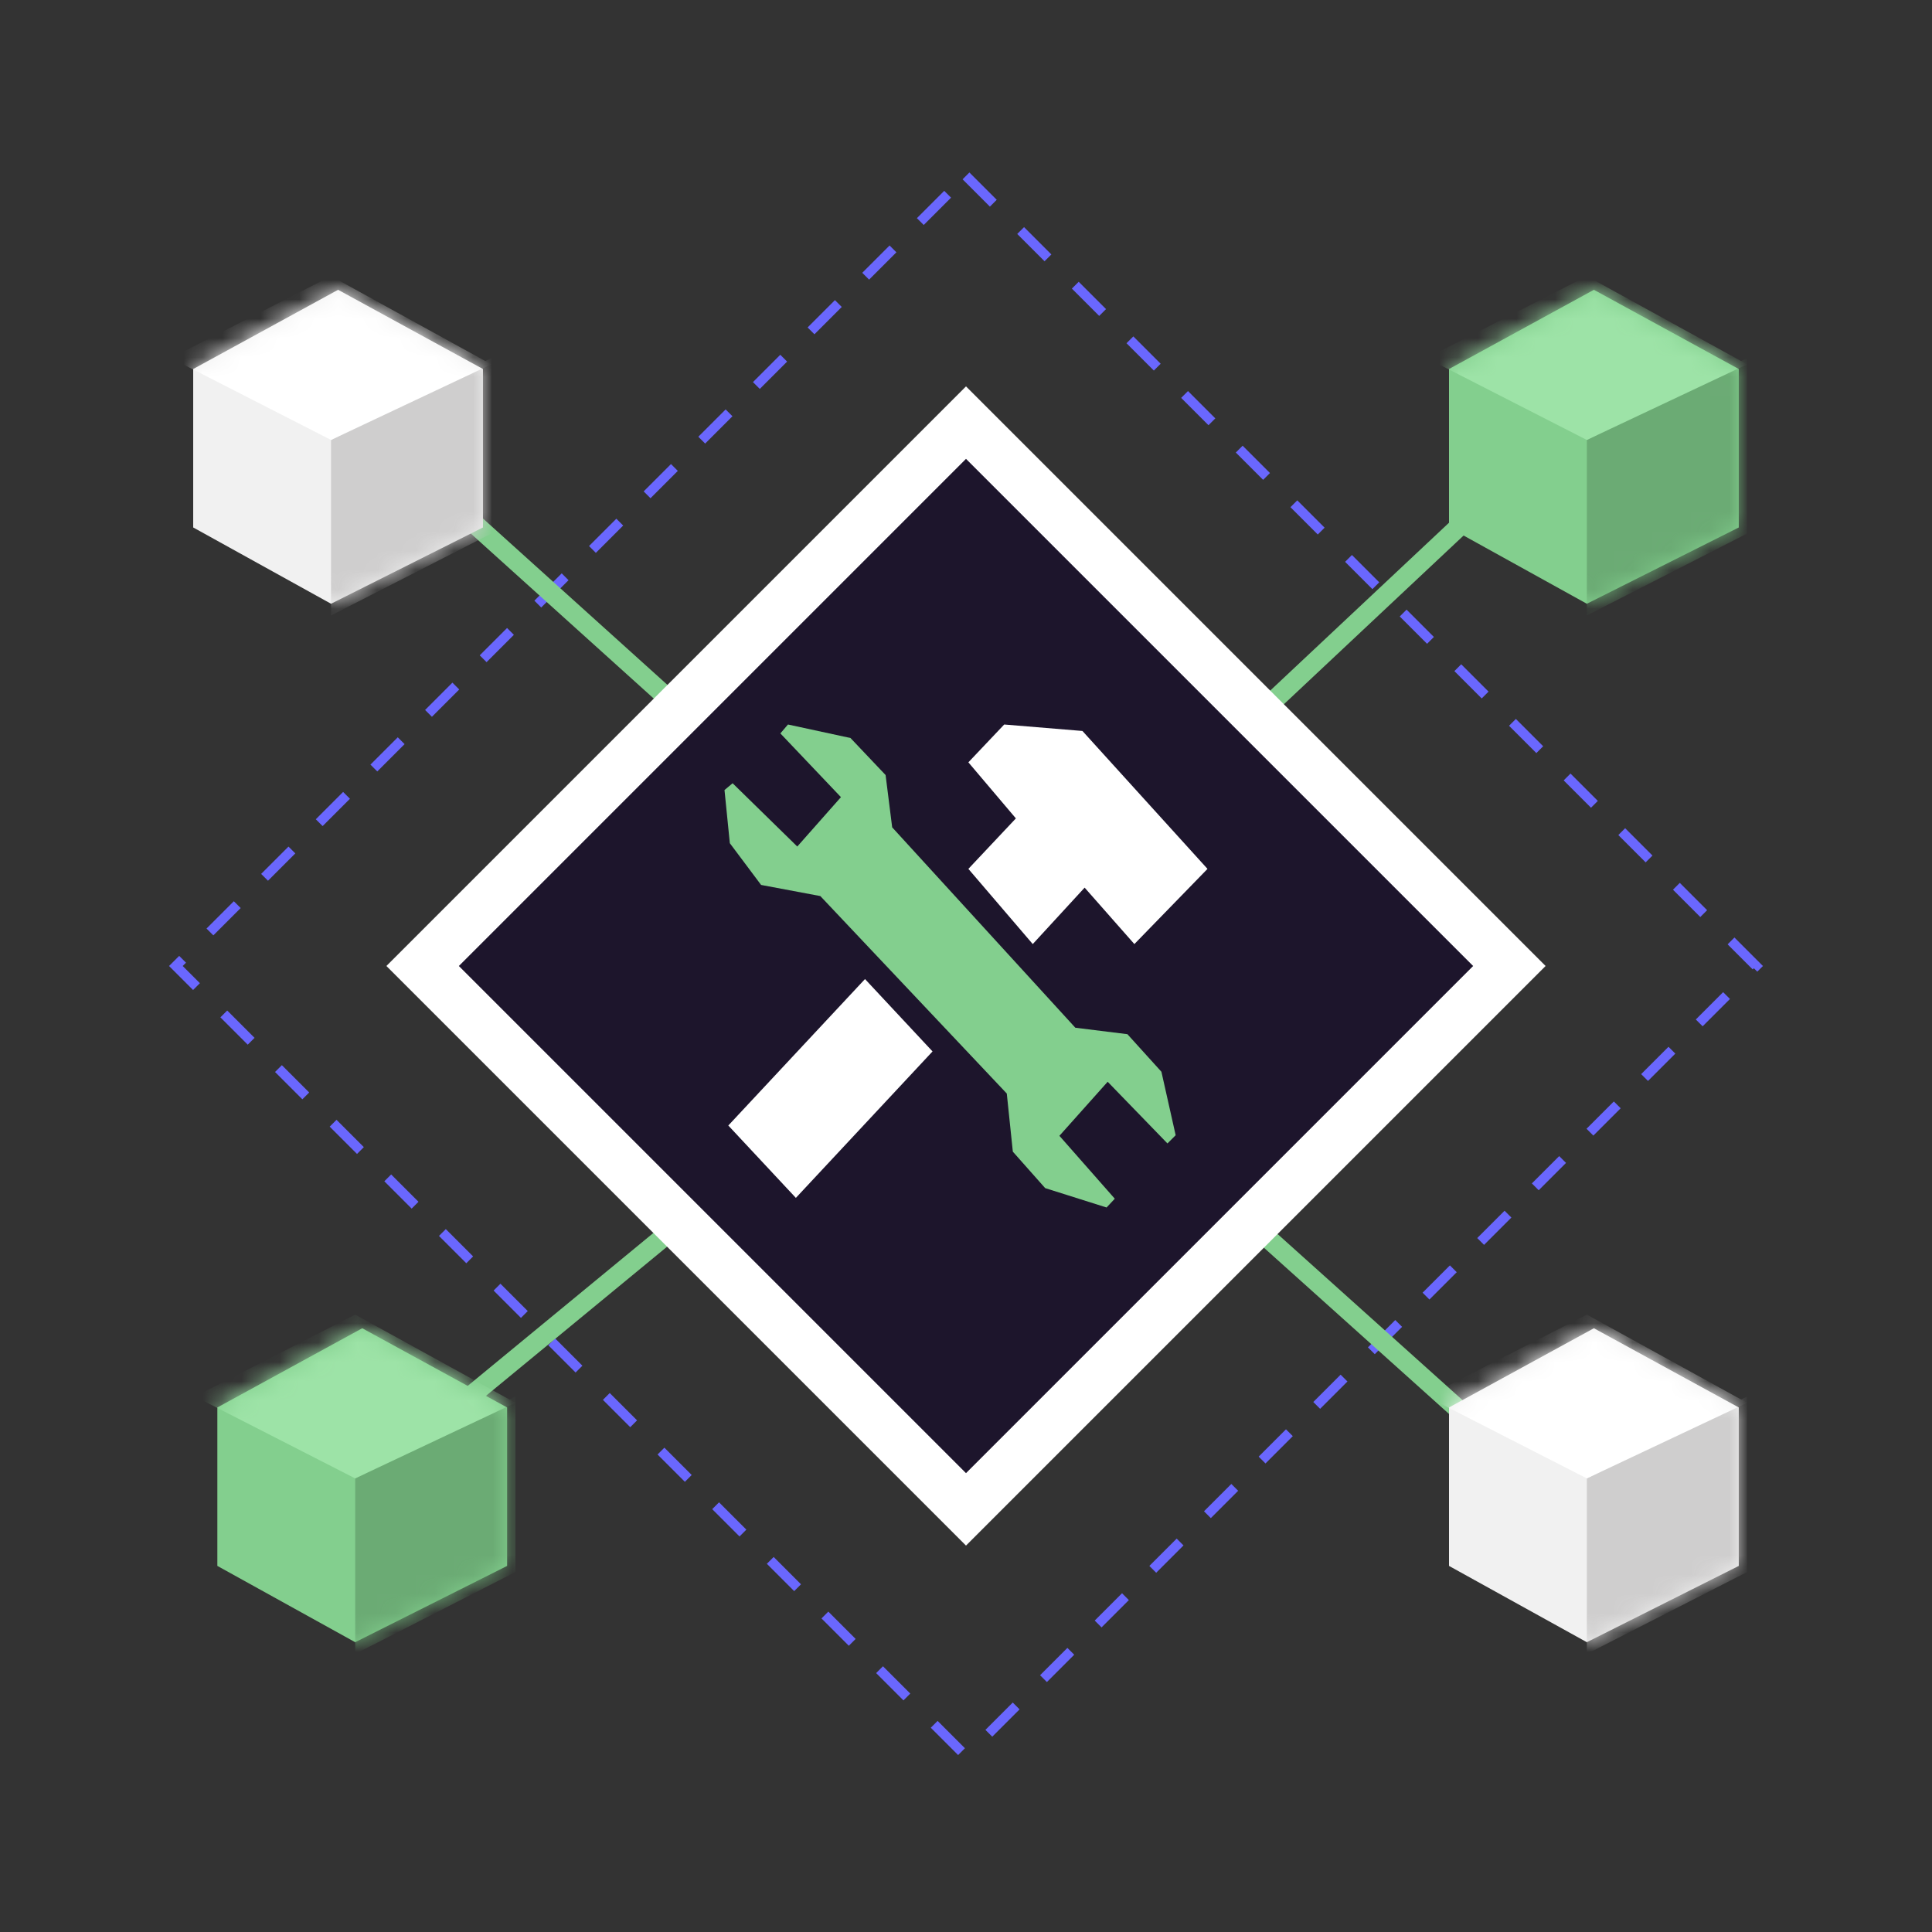 <svg width="100" height="100" viewBox="0 0 100 100" fill="none" xmlns="http://www.w3.org/2000/svg">
<rect x="0" y="0" width="100" height="100" fill="#333333" stroke="none"/>
<rect x="50" y="9.104" width="57.836" height="57.836" transform="rotate(45 50 9.104)" stroke="#6A67FE" stroke-width="0.5" stroke-dasharray="2 2"/>
<path d="M18.75 21.875L50.625 50.625M50.625 50.625L81.25 21.875M50.625 50.625L81.25 78.125M50.625 50.625L18.75 76.875" stroke="#83CF8E"/>
<rect x="50" y="20" width="42.426" height="42.426" transform="rotate(45 50 20)" fill="white"/>
<rect x="50" y="23.75" width="37.123" height="37.123" transform="rotate(45 50 23.75)" fill="#1D152C"/>
<path d="M37.92 40.541L41.267 43.816L43.527 41.26L40.392 37.961L40.786 37.5L44.021 38.199L45.838 40.116L46.179 42.823L55.659 53.195L58.354 53.529L60.115 55.474L60.852 58.759L60.427 59.184L57.333 55.992L54.835 58.789L57.701 62.045L57.276 62.5L54.097 61.496L52.424 59.609L52.111 56.601L42.46 46.38L39.394 45.804L37.776 43.643L37.5 40.892L37.92 40.541Z" fill="#83CF8E"/>
<path d="M50.123 44.973L53.455 48.865L56.14 45.944L58.715 48.865L62.5 44.973L56.027 37.835L51.978 37.5L50.123 39.458L52.582 42.36L50.123 44.973ZM44.772 50.676L48.268 54.422L41.194 62.002L37.697 58.256L44.772 50.676Z" fill="white"/>
<path d="M17.5 15L24.999 19.1V27.301L17.134 31.25L10 27.301V19.1L17.5 15Z" fill="#F1F1F1"/>
<mask id="mask0_678_5033" style="mask-type:alpha" maskUnits="userSpaceOnUse" x="10" y="15" width="16" height="17">
<path d="M17.501 15L25 19.101V27.301L17.135 31.25L10.001 27.301V19.101L17.501 15Z" fill="#ECECEC"/>
</mask>
<g mask="url(#mask0_678_5033)">
<path d="M17.135 31.856V22.772L25.429 18.533V27.616L17.135 31.856Z" fill="#CFCECE"/>
<path d="M17.135 22.772L8.841 18.533L17.135 14.294L25.429 18.859L17.135 22.772Z" fill="white"/>
</g>
<path d="M82.5 68.75L89.999 72.85V81.051L82.134 85L75 81.051V72.85L82.5 68.75Z" fill="#F1F1F1"/>
<mask id="mask1_678_5033" style="mask-type:alpha" maskUnits="userSpaceOnUse" x="75" y="68" width="16" height="18">
<path d="M82.501 68.75L90 72.851V81.051L82.135 85L75.001 81.051V72.851L82.501 68.75Z" fill="#ECECEC"/>
</mask>
<g mask="url(#mask1_678_5033)">
<path d="M82.135 85.606V76.522L90.429 72.283V81.367L82.135 85.606Z" fill="#CFCECE"/>
<path d="M82.135 76.522L73.841 72.283L82.135 68.044L90.429 72.609L82.135 76.522Z" fill="white"/>
</g>
<path d="M82.5 15L89.999 19.1V27.301L82.134 31.25L75 27.301V19.1L82.5 15Z" fill="#83CF8E"/>
<mask id="mask2_678_5033" style="mask-type:alpha" maskUnits="userSpaceOnUse" x="75" y="15" width="16" height="17">
<path d="M82.501 15L90 19.101V27.301L82.135 31.25L75.001 27.301V19.101L82.501 15Z" fill="#83CF8E"/>
</mask>
<g mask="url(#mask2_678_5033)">
<path d="M82.135 31.856V22.772L90.429 18.533V27.616L82.135 31.856Z" fill="#6BAB74"/>
<path d="M82.134 22.772L73.84 18.533L82.134 14.294L90.428 18.859L82.134 22.772Z" fill="#9DE3A7"/>
</g>
<path d="M18.75 68.75L26.249 72.85V81.051L18.384 85L11.25 81.051V72.85L18.75 68.75Z" fill="#83CF8E"/>
<mask id="mask3_678_5033" style="mask-type:alpha" maskUnits="userSpaceOnUse" x="11" y="68" width="16" height="18">
<path d="M18.751 68.75L26.25 72.851V81.051L18.385 85L11.251 81.051V72.851L18.751 68.75Z" fill="#83CF8E"/>
</mask>
<g mask="url(#mask3_678_5033)">
<path d="M18.385 85.606V76.522L26.679 72.283V81.367L18.385 85.606Z" fill="#6BAB74"/>
<path d="M18.384 76.522L10.09 72.283L18.384 68.044L26.678 72.609L18.384 76.522Z" fill="#9DE3A7"/>
</g>
</svg>
